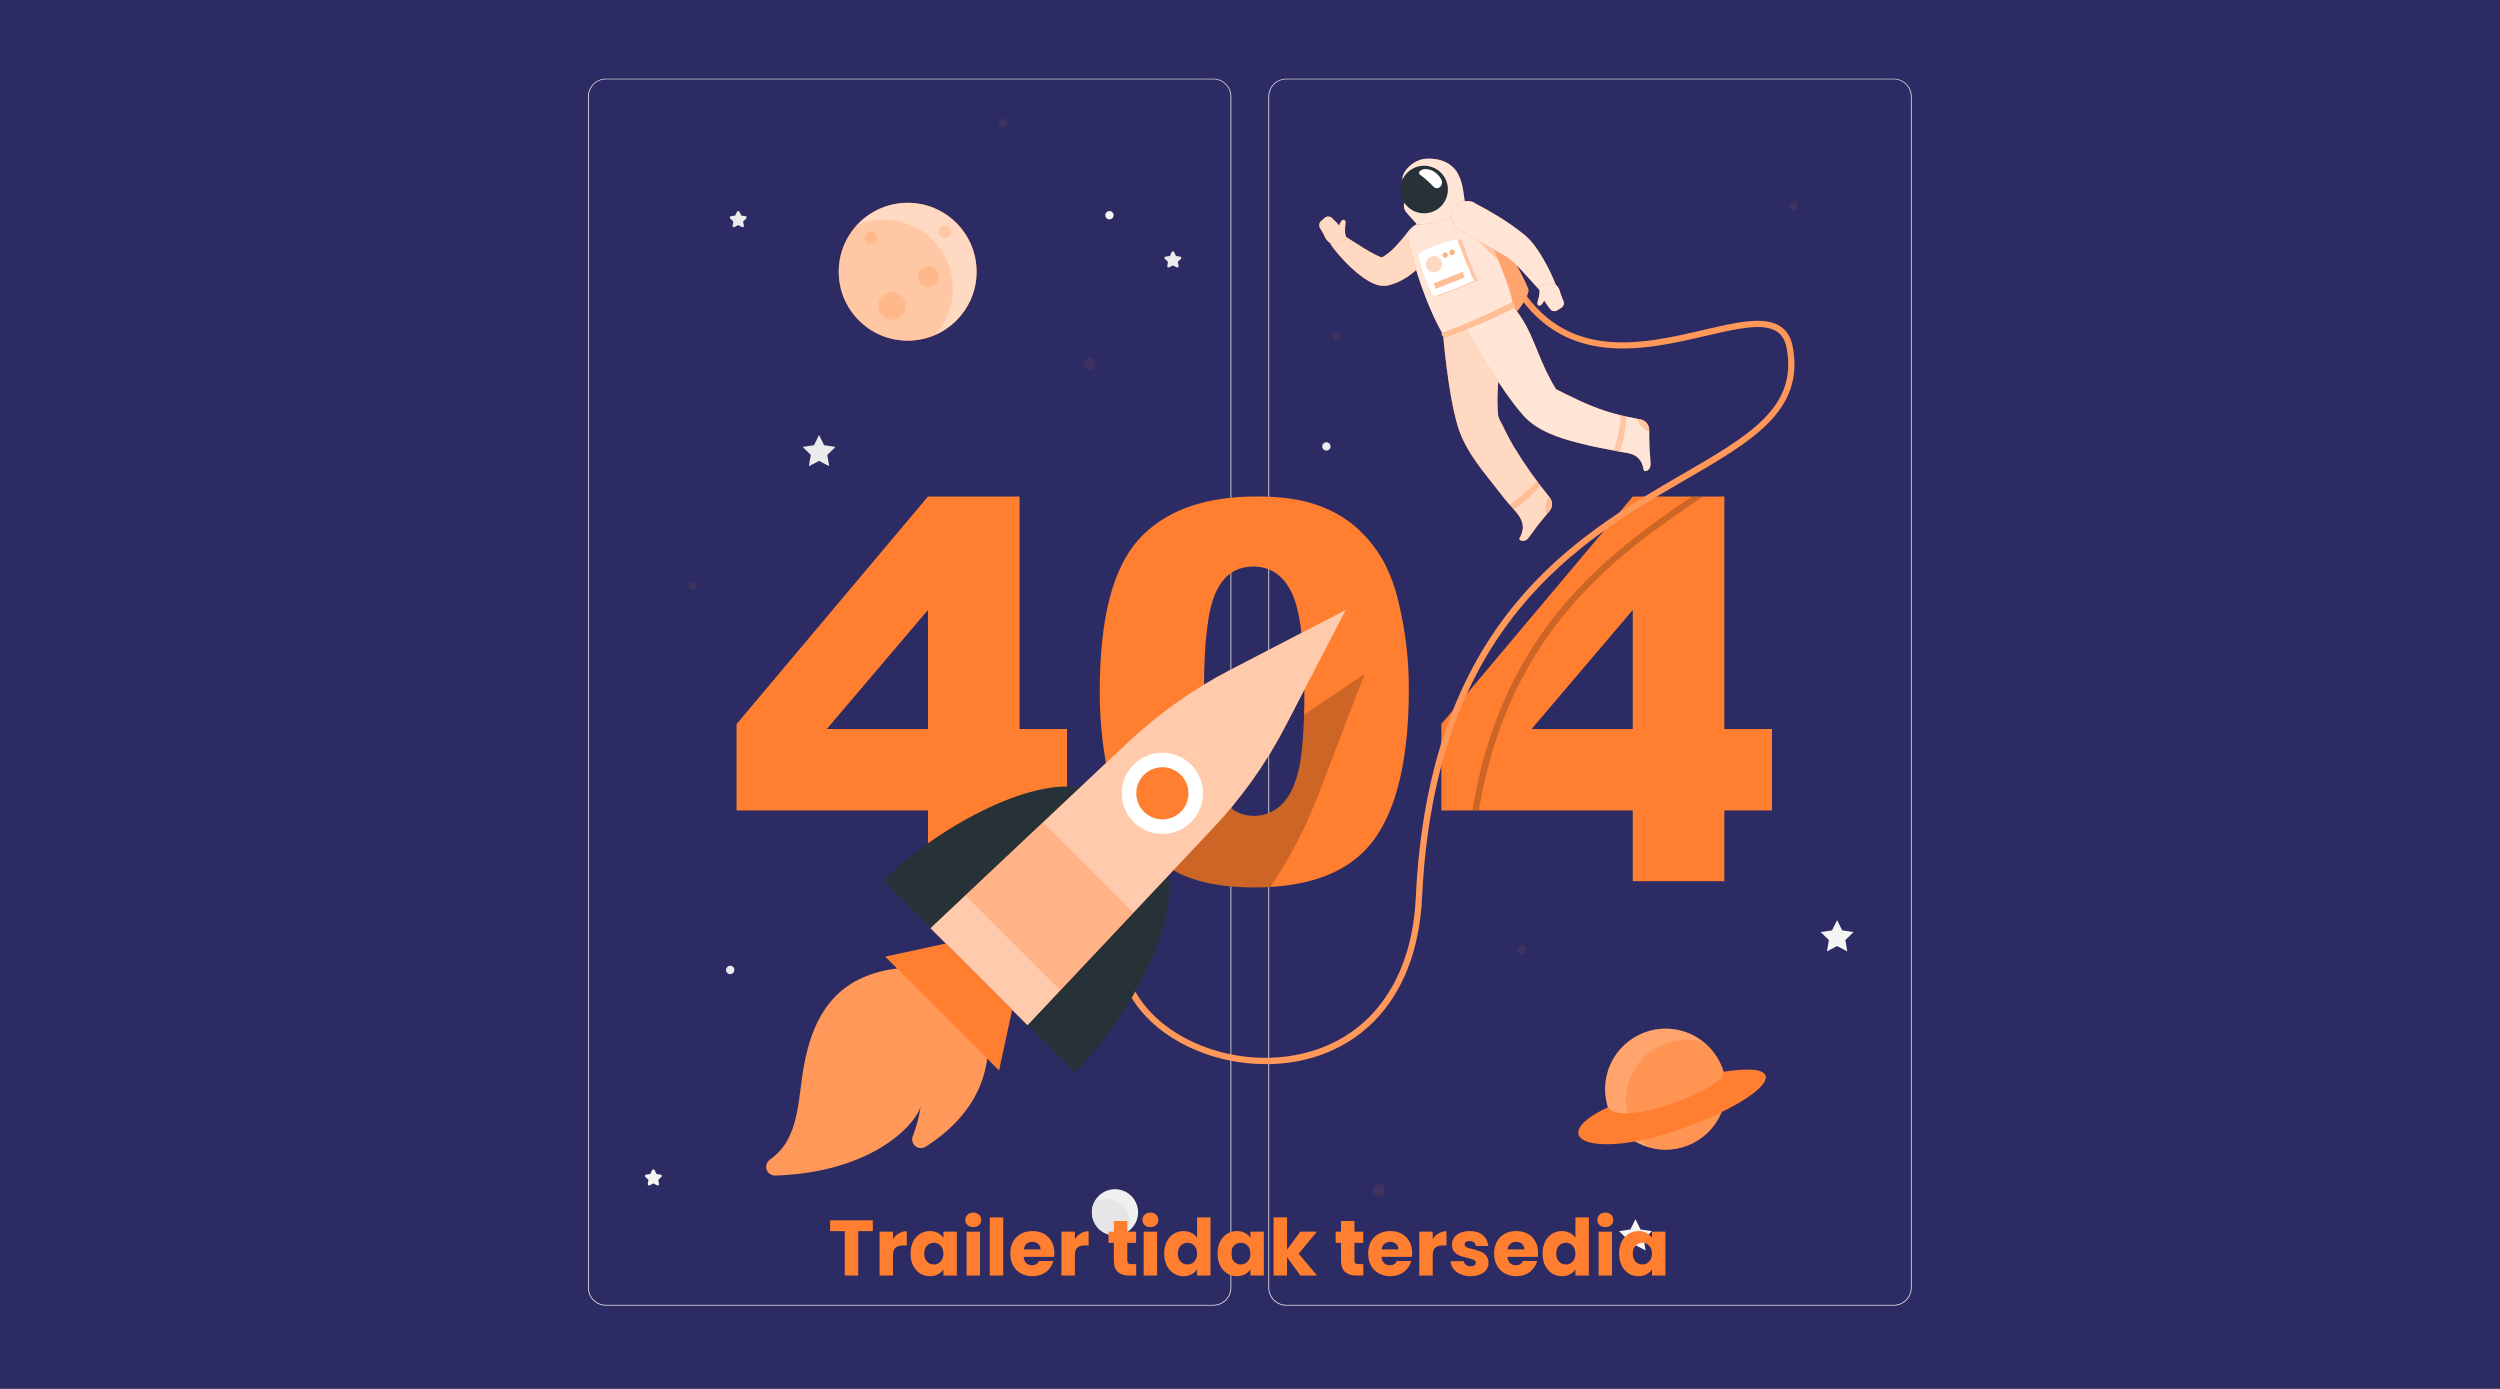 <svg width="540" height="300" viewBox="0 0 540 300" fill="none" xmlns="http://www.w3.org/2000/svg">
<rect width="540" height="300" fill="#2D2B64"/>
<path d="M262.079 282.016H130.88C129.851 282.016 128.864 281.607 128.136 280.879C127.409 280.152 127 279.165 127 278.136V20.846C127.009 19.823 127.422 18.845 128.148 18.124C128.875 17.404 129.857 17 130.88 17H262.079C262.589 17 263.093 17.1 263.564 17.295C264.035 17.49 264.463 17.776 264.823 18.136C265.183 18.497 265.469 18.924 265.664 19.395C265.859 19.866 265.959 20.37 265.959 20.88V278.136C265.959 278.645 265.859 279.15 265.664 279.621C265.469 280.091 265.183 280.519 264.823 280.879C264.463 281.24 264.035 281.525 263.564 281.72C263.093 281.915 262.589 282.016 262.079 282.016V282.016ZM130.88 17.136C129.896 17.138 128.954 17.529 128.258 18.224C127.563 18.92 127.172 19.862 127.17 20.846V278.136C127.172 279.119 127.563 280.062 128.258 280.757C128.954 281.453 129.896 281.844 130.88 281.846H262.079C263.063 281.844 264.005 281.453 264.701 280.757C265.396 280.062 265.787 279.119 265.789 278.136V20.846C265.787 19.862 265.396 18.92 264.701 18.224C264.005 17.529 263.063 17.138 262.079 17.136H130.88Z" fill="#EBEBEB"/>
<path d="M409.042 282.016H277.842C276.814 282.016 275.827 281.607 275.099 280.879C274.372 280.152 273.963 279.165 273.963 278.136V20.846C273.972 19.823 274.385 18.845 275.111 18.124C275.838 17.404 276.819 17 277.842 17H409.042C410.071 17 411.058 17.409 411.786 18.136C412.513 18.864 412.922 19.851 412.922 20.88V278.136C412.922 278.645 412.822 279.15 412.627 279.621C412.432 280.091 412.146 280.519 411.786 280.879C411.425 281.24 410.998 281.525 410.527 281.72C410.056 281.915 409.552 282.016 409.042 282.016V282.016ZM277.842 17.136C276.859 17.138 275.917 17.529 275.221 18.224C274.526 18.92 274.135 19.862 274.133 20.846V278.136C274.135 279.119 274.526 280.062 275.221 280.757C275.917 281.453 276.859 281.844 277.842 281.846H409.042C410.026 281.844 410.968 281.453 411.664 280.757C412.359 280.062 412.75 279.119 412.752 278.136V20.846C412.75 19.862 412.359 18.92 411.664 18.224C410.968 17.529 410.026 17.138 409.042 17.136H277.842Z" fill="#EBEBEB"/>
<path d="M176.912 93.947L178.012 96.168L180.472 96.529L178.692 98.261L179.113 100.707L176.912 99.552L174.717 100.707L175.138 98.261L173.358 96.529L175.818 96.168L176.912 93.947Z" fill="#EBEBEB"/>
<path d="M396.812 198.737L397.913 200.965L400.373 201.325L398.592 203.051L399.014 205.504L396.812 204.349L394.618 205.504L395.039 203.051L393.259 201.325L395.718 200.965L396.812 198.737Z" fill="#F5F5F5"/>
<path d="M353.26 263.345L354.361 265.566L356.814 265.927L355.034 267.659L355.455 270.105L353.26 268.95L351.066 270.105L351.48 267.659L349.707 265.927L352.16 265.566L353.26 263.345Z" fill="#F5F5F5"/>
<path d="M253.614 54.471L254.021 55.3L254.939 55.436C254.99 55.443 255.038 55.464 255.078 55.497C255.117 55.53 255.147 55.574 255.162 55.623C255.178 55.672 255.179 55.724 255.166 55.775C255.153 55.824 255.126 55.87 255.088 55.905L254.409 56.55L254.565 57.461C254.573 57.511 254.567 57.563 254.547 57.611C254.528 57.658 254.495 57.699 254.454 57.729C254.412 57.76 254.363 57.778 254.312 57.782C254.261 57.786 254.21 57.776 254.164 57.753L253.349 57.318L252.533 57.753C252.488 57.776 252.436 57.786 252.385 57.782C252.334 57.778 252.285 57.76 252.244 57.729C252.202 57.699 252.17 57.658 252.15 57.611C252.131 57.563 252.125 57.511 252.133 57.461L252.282 56.55L251.603 55.905C251.565 55.869 251.538 55.823 251.525 55.773C251.512 55.722 251.514 55.669 251.53 55.62C251.547 55.571 251.577 55.527 251.618 55.494C251.658 55.462 251.707 55.441 251.759 55.436L252.669 55.3L253.077 54.471C253.093 54.412 253.128 54.361 253.177 54.324C253.225 54.287 253.285 54.267 253.345 54.267C253.406 54.267 253.465 54.287 253.514 54.324C253.562 54.361 253.597 54.412 253.614 54.471V54.471Z" fill="#EBEBEB"/>
<path d="M141.397 252.766L141.805 253.588L142.716 253.724C142.767 253.731 142.816 253.752 142.856 253.786C142.896 253.819 142.926 253.863 142.942 253.913C142.958 253.962 142.96 254.016 142.948 254.066C142.936 254.117 142.909 254.163 142.872 254.199L142.192 254.838L142.349 255.749C142.357 255.799 142.351 255.851 142.331 255.899C142.311 255.946 142.279 255.987 142.238 256.017C142.196 256.048 142.147 256.066 142.096 256.07C142.045 256.074 141.994 256.064 141.948 256.041L141.132 255.613L140.317 256.041C140.271 256.064 140.22 256.074 140.169 256.07C140.118 256.066 140.069 256.048 140.027 256.017C139.986 255.987 139.954 255.946 139.934 255.899C139.914 255.851 139.908 255.799 139.916 255.749L140.072 254.838L139.393 254.199C139.356 254.164 139.329 254.118 139.316 254.068C139.304 254.018 139.305 253.965 139.321 253.915C139.336 253.866 139.365 253.822 139.404 253.788C139.444 253.754 139.491 253.732 139.543 253.724L140.453 253.588L140.867 252.766C140.886 252.71 140.921 252.661 140.969 252.626C141.016 252.592 141.074 252.573 141.132 252.573C141.191 252.573 141.249 252.592 141.296 252.626C141.344 252.661 141.379 252.71 141.397 252.766V252.766Z" fill="#F5F5F5"/>
<path d="M159.722 45.74L160.13 46.569L161.047 46.698C161.098 46.706 161.146 46.729 161.185 46.762C161.224 46.796 161.253 46.84 161.269 46.89C161.284 46.939 161.286 46.992 161.273 47.042C161.26 47.092 161.234 47.138 161.196 47.174L160.517 47.853L160.673 48.757C160.684 48.808 160.68 48.861 160.661 48.91C160.642 48.959 160.61 49.002 160.567 49.033C160.525 49.064 160.475 49.082 160.422 49.084C160.37 49.087 160.318 49.075 160.272 49.049L159.457 48.621L158.642 49.049C158.596 49.075 158.544 49.087 158.492 49.084C158.439 49.082 158.389 49.064 158.347 49.033C158.304 49.002 158.272 48.959 158.253 48.91C158.234 48.861 158.23 48.808 158.241 48.757L158.39 47.853L157.711 47.174C157.673 47.137 157.647 47.091 157.635 47.041C157.622 46.99 157.624 46.937 157.64 46.887C157.657 46.838 157.687 46.794 157.727 46.76C157.767 46.727 157.815 46.705 157.867 46.698L158.777 46.569L159.212 45.74C159.234 45.691 159.27 45.649 159.315 45.619C159.36 45.59 159.413 45.574 159.467 45.574C159.521 45.574 159.574 45.59 159.619 45.619C159.664 45.649 159.7 45.691 159.722 45.74Z" fill="#EBEBEB"/>
<path d="M158.621 209.499C158.623 209.678 158.571 209.853 158.472 210.003C158.374 210.152 158.233 210.269 158.068 210.339C157.903 210.408 157.721 210.427 157.546 210.393C157.37 210.359 157.208 210.273 157.081 210.147C156.954 210.021 156.867 209.86 156.832 209.685C156.796 209.509 156.814 209.327 156.882 209.161C156.95 208.996 157.066 208.854 157.215 208.755C157.364 208.655 157.539 208.602 157.718 208.602C157.956 208.602 158.185 208.696 158.354 208.864C158.523 209.032 158.619 209.26 158.621 209.499V209.499Z" fill="#EBEBEB"/>
<path d="M287.402 96.42C287.403 96.599 287.352 96.774 287.253 96.924C287.155 97.073 287.014 97.19 286.849 97.26C286.684 97.329 286.502 97.348 286.326 97.314C286.151 97.28 285.989 97.194 285.862 97.068C285.735 96.942 285.648 96.781 285.613 96.605C285.577 96.43 285.595 96.248 285.663 96.082C285.731 95.917 285.847 95.775 285.996 95.676C286.144 95.576 286.319 95.523 286.498 95.523C286.617 95.522 286.734 95.545 286.844 95.589C286.953 95.634 287.053 95.7 287.137 95.783C287.221 95.867 287.288 95.966 287.333 96.075C287.379 96.184 287.402 96.302 287.402 96.42V96.42Z" fill="#EBEBEB"/>
<path d="M240.548 46.488C240.548 46.667 240.495 46.841 240.396 46.99C240.296 47.139 240.155 47.254 239.99 47.323C239.825 47.391 239.643 47.409 239.468 47.374C239.293 47.339 239.132 47.253 239.005 47.127C238.879 47.001 238.793 46.84 238.758 46.664C238.723 46.489 238.741 46.307 238.81 46.142C238.878 45.977 238.994 45.836 239.142 45.736C239.291 45.637 239.466 45.584 239.644 45.584C239.883 45.586 240.112 45.682 240.281 45.851C240.45 46.02 240.546 46.249 240.548 46.488V46.488Z" fill="#F5F5F5"/>
<path d="M241.979 266.724C244.663 266.09 246.326 263.401 245.692 260.716C245.059 258.032 242.369 256.37 239.685 257.003C237.001 257.637 235.338 260.326 235.972 263.011C236.605 265.695 239.295 267.357 241.979 266.724Z" fill="#F0F0F0"/>
<path d="M239.114 258.942C238.091 258.94 237.094 259.263 236.268 259.866C235.845 260.835 235.742 261.912 235.971 262.944C236.201 263.975 236.753 264.907 237.547 265.604C238.34 266.302 239.335 266.73 240.387 266.825C241.44 266.921 242.495 266.68 243.402 266.137C243.402 266.137 243.402 266.137 243.402 266.137C243.803 265.395 244.005 264.561 243.987 263.718C243.969 262.874 243.732 262.05 243.3 261.325C242.868 260.6 242.255 260 241.521 259.584C240.788 259.167 239.958 258.948 239.114 258.949V258.942Z" fill="#E6E6E6"/>
<path d="M200.441 175.066H159.097V156.402L200.441 107.251H220.226V157.462H230.479V175.066H220.226V190.34H200.441V175.066ZM200.441 157.462V131.752L178.59 157.462H200.441Z" fill="#FF7E2F"/>
<path d="M237.552 149.158C237.552 133.626 240.347 122.755 245.936 116.545C251.526 110.335 260.044 107.232 271.49 107.237C276.984 107.237 281.498 107.916 285.031 109.275C288.241 110.431 291.18 112.233 293.667 114.568C295.763 116.569 297.539 118.882 298.932 121.423C300.311 124.077 301.35 126.894 302.024 129.808C303.56 136.032 304.327 142.421 304.307 148.832C304.307 163.653 301.8 174.499 296.785 181.37C291.771 188.242 283.135 191.68 270.878 191.684C264.002 191.684 258.447 190.588 254.212 188.396C249.943 186.168 246.346 182.839 243.796 178.754C241.826 175.747 240.292 171.632 239.196 166.409C238.058 160.73 237.507 154.95 237.552 149.158V149.158ZM260.068 149.212C260.068 159.63 260.986 166.735 262.82 170.526C264.655 174.318 267.32 176.222 270.817 176.241C271.927 176.253 273.028 176.045 274.057 175.629C275.085 175.212 276.021 174.596 276.81 173.815C278.504 172.198 279.75 169.643 280.547 166.151C281.344 162.659 281.743 157.223 281.743 149.844C281.743 139 280.823 131.71 278.984 127.973C277.145 124.236 274.387 122.37 270.709 122.375C266.958 122.375 264.24 124.279 262.555 128.089C260.87 131.898 260.041 138.939 260.068 149.212Z" fill="#FF7E2F"/>
<path d="M352.676 175.065H311.332V156.401L352.676 107.25H372.461V157.461H382.748V175.065H372.461V190.339H352.676V175.065ZM352.676 157.461V131.751L330.832 157.461H352.676Z" fill="#FF7E2F"/>
<g opacity="0.3">
<path opacity="0.3" d="M236.669 78.571C236.669 78.822 236.594 79.068 236.454 79.277C236.314 79.487 236.115 79.649 235.883 79.745C235.65 79.841 235.394 79.866 235.148 79.817C234.901 79.767 234.675 79.645 234.497 79.467C234.32 79.288 234.199 79.061 234.151 78.814C234.103 78.568 234.129 78.312 234.226 78.08C234.323 77.848 234.487 77.65 234.697 77.511C234.907 77.372 235.153 77.299 235.405 77.3C235.571 77.3 235.736 77.333 235.89 77.397C236.044 77.461 236.183 77.555 236.301 77.673C236.418 77.791 236.511 77.931 236.574 78.085C236.637 78.239 236.669 78.404 236.669 78.571V78.571Z" fill="#FF7E2F"/>
<path opacity="0.3" d="M149.68 127.375C150.175 127.375 150.577 126.973 150.577 126.478C150.577 125.983 150.175 125.581 149.68 125.581C149.184 125.581 148.783 125.983 148.783 126.478C148.783 126.973 149.184 127.375 149.68 127.375Z" fill="#FF7E2F"/>
<path opacity="0.3" d="M297.852 258.351C298.561 258.351 299.136 257.776 299.136 257.067C299.136 256.357 298.561 255.782 297.852 255.782C297.143 255.782 296.568 256.357 296.568 257.067C296.568 257.776 297.143 258.351 297.852 258.351Z" fill="#FF7E2F"/>
<path opacity="0.3" d="M328.733 206.102C329.228 206.102 329.629 205.7 329.629 205.205C329.629 204.71 329.228 204.308 328.733 204.308C328.237 204.308 327.836 204.71 327.836 205.205C327.836 205.7 328.237 206.102 328.733 206.102Z" fill="#FF7E2F"/>
<path opacity="0.3" d="M388.299 44.599C388.299 44.776 388.246 44.95 388.148 45.097C388.049 45.245 387.909 45.359 387.745 45.427C387.581 45.495 387.401 45.513 387.227 45.478C387.053 45.444 386.893 45.358 386.768 45.233C386.642 45.108 386.557 44.948 386.522 44.774C386.488 44.6 386.506 44.419 386.573 44.256C386.641 44.092 386.756 43.952 386.904 43.853C387.051 43.755 387.225 43.702 387.402 43.702C387.64 43.702 387.868 43.796 388.036 43.965C388.204 44.133 388.299 44.361 388.299 44.599V44.599Z" fill="#FF7E2F"/>
<path opacity="0.3" d="M217.474 26.512C217.474 26.689 217.422 26.863 217.323 27.01C217.224 27.158 217.084 27.273 216.92 27.341C216.757 27.409 216.576 27.426 216.402 27.392C216.228 27.357 216.069 27.272 215.943 27.146C215.818 27.021 215.732 26.861 215.698 26.687C215.663 26.513 215.681 26.333 215.749 26.169C215.817 26.005 215.932 25.865 216.079 25.766C216.226 25.668 216.4 25.615 216.577 25.615C216.815 25.617 217.042 25.712 217.209 25.88C217.377 26.048 217.472 26.275 217.474 26.512V26.512Z" fill="#FF7E2F"/>
<path opacity="0.3" d="M288.781 73.57C289.277 73.57 289.678 73.169 289.678 72.673C289.678 72.178 289.277 71.776 288.781 71.776C288.286 71.776 287.885 72.178 287.885 72.673C287.885 73.169 288.286 73.57 288.781 73.57Z" fill="#FF7E2F"/>
</g>
<path d="M196.058 73.577C204.28 73.577 210.945 66.912 210.945 58.69C210.945 50.469 204.28 43.804 196.058 43.804C187.837 43.804 181.172 50.469 181.172 58.69C181.172 66.912 187.837 73.577 196.058 73.577Z" fill="#FF7E2F"/>
<path opacity="0.7" d="M196.058 73.577C204.28 73.577 210.945 66.912 210.945 58.69C210.945 50.469 204.28 43.804 196.058 43.804C187.837 43.804 181.172 50.469 181.172 58.69C181.172 66.912 187.837 73.577 196.058 73.577Z" fill="white"/>
<path opacity="0.2" d="M190.928 47.459C188.901 47.453 186.894 47.862 185.031 48.662C182.741 51.178 181.382 54.403 181.18 57.8C180.978 61.196 181.944 64.559 183.919 67.33C185.894 70.1 188.758 72.111 192.035 73.028C195.311 73.944 198.803 73.711 201.929 72.368V72.368C203.867 70.232 205.143 67.579 205.602 64.732C206.062 61.885 205.685 58.966 204.517 56.329C203.349 53.692 201.441 51.451 199.024 49.877C196.607 48.304 193.785 47.467 190.901 47.466L190.928 47.459Z" fill="#FF7E2F"/>
<path opacity="0.2" d="M189.447 51.393C189.447 51.662 189.368 51.925 189.218 52.148C189.069 52.371 188.857 52.546 188.609 52.648C188.36 52.751 188.087 52.778 187.824 52.726C187.56 52.673 187.318 52.544 187.128 52.354C186.938 52.164 186.808 51.922 186.756 51.658C186.703 51.395 186.73 51.121 186.833 50.873C186.936 50.625 187.11 50.413 187.334 50.263C187.557 50.114 187.82 50.034 188.089 50.034C188.449 50.034 188.795 50.177 189.049 50.432C189.304 50.687 189.447 51.033 189.447 51.393Z" fill="#FF7E2F"/>
<path opacity="0.2" d="M205.455 50.034C205.455 50.303 205.375 50.566 205.226 50.789C205.077 51.013 204.865 51.187 204.616 51.29C204.368 51.393 204.095 51.42 203.831 51.367C203.567 51.315 203.325 51.185 203.135 50.995C202.945 50.805 202.816 50.563 202.763 50.3C202.711 50.036 202.738 49.763 202.841 49.514C202.944 49.266 203.118 49.054 203.341 48.904C203.565 48.755 203.827 48.675 204.096 48.675C204.457 48.675 204.802 48.819 205.057 49.074C205.312 49.328 205.455 49.674 205.455 50.034Z" fill="#FF7E2F"/>
<path opacity="0.2" d="M202.737 59.737C202.737 60.178 202.606 60.608 202.362 60.975C202.117 61.342 201.769 61.627 201.361 61.796C200.954 61.965 200.506 62.009 200.074 61.923C199.642 61.837 199.244 61.624 198.933 61.313C198.621 61.001 198.409 60.604 198.323 60.172C198.237 59.739 198.281 59.291 198.45 58.884C198.618 58.477 198.904 58.129 199.27 57.884C199.637 57.639 200.068 57.508 200.509 57.508C201.1 57.508 201.666 57.743 202.084 58.161C202.502 58.579 202.737 59.146 202.737 59.737V59.737Z" fill="#FF7E2F"/>
<path opacity="0.2" d="M195.657 66.09C195.657 66.678 195.483 67.253 195.156 67.743C194.829 68.232 194.364 68.614 193.82 68.839C193.277 69.064 192.678 69.123 192.101 69.008C191.524 68.893 190.993 68.61 190.577 68.194C190.161 67.778 189.878 67.247 189.763 66.67C189.648 66.093 189.707 65.494 189.932 64.951C190.157 64.407 190.539 63.942 191.028 63.615C191.518 63.288 192.093 63.114 192.682 63.114C193.471 63.114 194.228 63.427 194.786 63.985C195.344 64.543 195.657 65.3 195.657 66.09V66.09Z" fill="#FF7E2F"/>
<path d="M372.488 238.257C374.146 231.234 369.796 224.197 362.773 222.54C355.75 220.882 348.713 225.231 347.056 232.254C345.398 239.277 349.748 246.314 356.771 247.972C363.794 249.63 370.831 245.28 372.488 238.257Z" fill="#FF7E2F"/>
<path opacity="0.3" d="M372.488 238.257C374.146 231.234 369.796 224.197 362.773 222.54C355.75 220.882 348.713 225.231 347.056 232.254C345.398 239.277 349.748 246.314 356.771 247.972C363.794 249.63 370.831 245.28 372.488 238.257Z" fill="white"/>
<path opacity="0.4" d="M368.025 225.14C365.128 224.265 362.018 224.424 359.226 225.588C356.433 226.753 354.132 228.85 352.714 231.523C351.297 234.196 350.851 237.278 351.454 240.243C352.057 243.208 353.67 245.871 356.019 247.779C357.237 248.148 358.503 248.336 359.776 248.336C362.474 248.335 365.105 247.5 367.308 245.944C369.512 244.388 371.18 242.189 372.084 239.648C372.987 237.106 373.082 234.347 372.356 231.75C371.629 229.152 370.116 226.843 368.025 225.14V225.14Z" fill="#FF7E2F"/>
<path d="M347.302 239.177C333.353 245.74 343.755 250.802 363.411 243.736C381.614 237.193 388.551 228.945 372.244 231.506C373.121 234.937 350.325 243.818 347.302 239.177Z" fill="#FF7E2F"/>
<path opacity="0.2" d="M367.868 107.25C349.598 119.595 325.947 135.902 319.418 175.065H318.025C324.377 136.337 347.166 119.643 365.443 107.25H367.868Z" fill="black"/>
<path d="M273.358 229.848C261.808 229.848 250.386 224.637 244.822 216.13C241.391 210.871 237.402 199.857 249.279 185.161L250.332 186.017C241.934 196.413 240.385 206.842 245.963 215.389C252.758 225.785 268.786 231.017 282.47 227.293C296.486 223.482 304.993 211.292 305.815 193.851C308.621 134.19 340.317 115.811 363.459 102.392C377.843 94.055 388.231 88.035 385.948 75.323C385.629 73.563 384.929 72.347 383.794 71.6C380.839 69.65 375.064 71.002 368.378 72.558C355.258 75.615 337.294 79.8 326.592 61.598L327.768 60.919C337.959 78.265 354.653 74.372 368.072 71.246C375.064 69.622 381.097 68.216 384.542 70.478C386.003 71.436 386.9 72.952 387.26 75.099C389.712 88.742 378.427 95.292 364.125 103.581C341.248 116.843 309.926 135.005 307.154 193.946C306.298 212.019 297.424 224.664 282.803 228.638C279.722 229.459 276.546 229.866 273.358 229.848Z" fill="#FF7E2F"/>
<path opacity="0.2" d="M273.358 229.848C261.808 229.848 250.386 224.637 244.822 216.13C241.391 210.871 237.402 199.857 249.279 185.161L250.332 186.017C241.934 196.413 240.385 206.842 245.963 215.389C252.758 225.785 268.786 231.017 282.47 227.293C296.486 223.482 304.993 211.292 305.815 193.851C308.621 134.19 340.317 115.811 363.459 102.392C377.843 94.055 388.231 88.035 385.948 75.323C385.629 73.563 384.929 72.347 383.794 71.6C380.839 69.65 375.064 71.002 368.378 72.558C355.258 75.615 337.294 79.8 326.592 61.598L327.768 60.919C337.959 78.265 354.653 74.372 368.072 71.246C375.064 69.622 381.097 68.216 384.542 70.478C386.003 71.436 386.9 72.952 387.26 75.099C389.712 88.742 378.427 95.292 364.125 103.581C341.248 116.843 309.926 135.005 307.154 193.946C306.298 212.019 297.424 224.664 282.803 228.638C279.722 229.459 276.546 229.866 273.358 229.848Z" fill="white"/>
<path d="M312.603 45.536C315.733 45.554 318.844 46.042 321.83 46.983C321.83 46.983 329.303 59.736 330.187 62.658C329.874 65.539 325.016 70.261 325.016 70.261L312.603 45.536Z" fill="#FF7E2F"/>
<path opacity="0.3" d="M312.603 45.536C315.733 45.554 318.844 46.042 321.83 46.983C321.83 46.983 329.303 59.736 330.187 62.658C329.874 65.539 325.016 70.261 325.016 70.261L312.603 45.536Z" fill="white"/>
<path d="M334.739 107.453C331.861 103.934 329.236 100.215 326.885 96.324C326.314 95.341 325.773 94.34 325.261 93.321C324.969 92.744 324.69 92.166 324.418 91.582C324.062 91.013 323.785 90.398 323.596 89.754C322.781 81.146 325.73 74.806 322.917 67.897L311.72 72.272C311.72 72.272 312.671 84.584 314.845 91.976C316.204 96.549 319.248 100.503 322.19 104.165C323.107 105.306 323.99 106.482 324.908 107.63C325.825 108.778 326.749 109.709 327.625 110.79C328.95 112.427 329.385 113.996 328.386 115.926L328.217 116.232C327.931 116.735 329.263 117.305 330.105 116.232C331.464 114.479 331.274 114.588 332.456 113.093C333.176 112.189 333.999 111.204 334.712 110.375C335.056 109.968 335.247 109.453 335.252 108.919C335.257 108.386 335.076 107.867 334.739 107.453V107.453Z" fill="#FF7E2F"/>
<path opacity="0.7" d="M334.739 107.453C331.861 103.934 329.236 100.215 326.885 96.324C326.314 95.341 325.773 94.34 325.261 93.321C324.969 92.744 324.69 92.166 324.418 91.582C324.062 91.013 323.785 90.398 323.596 89.754C322.781 81.146 325.73 74.806 322.917 67.897L311.72 72.272C311.72 72.272 312.671 84.584 314.845 91.976C316.204 96.549 319.248 100.503 322.19 104.165C323.107 105.306 323.99 106.482 324.908 107.63C325.825 108.778 326.749 109.709 327.625 110.79C328.95 112.427 329.385 113.996 328.386 115.926L328.217 116.232C327.931 116.735 329.263 117.305 330.105 116.232C331.464 114.479 331.274 114.588 332.456 113.093C333.176 112.189 333.999 111.204 334.712 110.375C335.056 109.968 335.247 109.453 335.252 108.919C335.257 108.386 335.076 107.867 334.739 107.453V107.453Z" fill="white"/>
<path opacity="0.3" d="M332.001 103.914C330.224 105.818 328.252 107.531 326.117 109.023C326.409 109.349 326.694 109.703 326.986 110.015C329.124 108.571 331.065 106.856 332.762 104.913L332.001 103.914Z" fill="#FF7E2F"/>
<path opacity="0.3" d="M334.739 107.454L334.657 107.358C334.135 107.958 333.83 108.717 333.795 109.512C333.751 110.057 333.839 110.605 334.053 111.109L334.698 110.341C335.036 109.938 335.224 109.43 335.231 108.905C335.239 108.379 335.065 107.866 334.739 107.454V107.454Z" fill="#FF7E2F"/>
<path d="M309.939 53.69C308.725 55.507 307.269 57.151 305.611 58.575C304.692 59.367 303.684 60.051 302.608 60.613C302.043 60.903 301.457 61.15 300.855 61.354L300.393 61.503L300.244 61.544L299.924 61.632C299.728 61.679 299.528 61.711 299.326 61.727C298.753 61.771 298.177 61.718 297.621 61.571C296.92 61.372 296.249 61.082 295.623 60.708C295.12 60.414 294.633 60.094 294.163 59.75C293.313 59.118 292.501 58.438 291.73 57.712C290.244 56.304 288.88 54.772 287.654 53.132C287.417 52.813 287.3 52.421 287.322 52.025C287.344 51.628 287.503 51.251 287.773 50.96C288.043 50.668 288.406 50.48 288.8 50.428C289.193 50.375 289.593 50.462 289.93 50.673H289.984C291.588 51.692 293.205 52.765 294.781 53.724C295.583 54.192 296.357 54.668 297.125 55.035C297.476 55.218 297.836 55.382 298.205 55.524C298.435 55.626 298.681 55.685 298.932 55.701C298.973 55.701 298.932 55.653 298.681 55.66C298.602 55.655 298.522 55.655 298.443 55.66L298.294 55.694L298.518 55.578C298.82 55.416 299.112 55.237 299.394 55.042C300.002 54.613 300.571 54.131 301.093 53.601C302.28 52.357 303.392 51.044 304.422 49.667C304.987 49.035 305.767 48.638 306.61 48.551C307.453 48.465 308.297 48.697 308.978 49.202C309.659 49.706 310.126 50.447 310.289 51.279C310.452 52.11 310.298 52.972 309.858 53.696L309.939 53.69Z" fill="#FF7E2F"/>
<path opacity="0.7" d="M309.939 53.69C308.725 55.507 307.269 57.151 305.611 58.575C304.692 59.367 303.684 60.051 302.608 60.613C302.043 60.903 301.457 61.15 300.855 61.354L300.393 61.503L300.244 61.544L299.924 61.632C299.728 61.679 299.528 61.711 299.326 61.727C298.753 61.771 298.177 61.718 297.621 61.571C296.92 61.372 296.249 61.082 295.623 60.708C295.12 60.414 294.633 60.094 294.163 59.75C293.313 59.118 292.501 58.438 291.73 57.712C290.244 56.304 288.88 54.772 287.654 53.132C287.417 52.813 287.3 52.421 287.322 52.025C287.344 51.628 287.503 51.251 287.773 50.96C288.043 50.668 288.406 50.48 288.8 50.428C289.193 50.375 289.593 50.462 289.93 50.673H289.984C291.588 51.692 293.205 52.765 294.781 53.724C295.583 54.192 296.357 54.668 297.125 55.035C297.476 55.218 297.836 55.382 298.205 55.524C298.435 55.626 298.681 55.685 298.932 55.701C298.973 55.701 298.932 55.653 298.681 55.66C298.602 55.655 298.522 55.655 298.443 55.66L298.294 55.694L298.518 55.578C298.82 55.416 299.112 55.237 299.394 55.042C300.002 54.613 300.571 54.131 301.093 53.601C302.28 52.357 303.392 51.044 304.422 49.667C304.987 49.035 305.767 48.638 306.61 48.551C307.453 48.465 308.297 48.697 308.978 49.202C309.659 49.706 310.126 50.447 310.289 51.279C310.452 52.11 310.298 52.972 309.858 53.696L309.939 53.69Z" fill="white"/>
<path d="M285.106 49.219L285.901 50.578C285.901 50.578 286.506 52.358 287.722 52.684L291.024 51.617L290.854 51.339C290.433 50.7 290.48 49.456 290.623 48.424C290.766 47.391 290.236 47.357 289.842 47.615C289.562 47.936 289.366 48.321 289.271 48.736C289.109 48.512 288.929 48.301 288.734 48.104L287.729 47.099C287.518 46.893 287.237 46.774 286.942 46.766C286.647 46.759 286.36 46.863 286.139 47.058L285.323 47.785C285.13 47.964 285.003 48.203 284.964 48.464C284.924 48.724 284.974 48.99 285.106 49.219V49.219Z" fill="#FF7E2F"/>
<path opacity="0.7" d="M285.106 49.219L285.901 50.578C285.901 50.578 286.506 52.358 287.722 52.684L291.024 51.617L290.854 51.339C290.433 50.7 290.48 49.456 290.623 48.424C290.766 47.391 290.236 47.357 289.842 47.615C289.562 47.936 289.366 48.321 289.271 48.736C289.109 48.512 288.929 48.301 288.734 48.104L287.729 47.099C287.518 46.893 287.237 46.774 286.942 46.766C286.647 46.759 286.36 46.863 286.139 47.058L285.323 47.785C285.13 47.964 285.003 48.203 284.964 48.464C284.924 48.724 284.974 48.99 285.106 49.219V49.219Z" fill="white"/>
<path d="M315.939 44.327C312.276 45.297 308.768 46.777 305.516 48.723C305.009 49.04 304.611 49.505 304.375 50.055C304.14 50.605 304.078 51.214 304.198 51.8C305.51 58.214 308.492 66.803 311.713 72.272L326.735 66.055C326.837 63.405 323.189 54.831 319.472 46.542C318.806 45.054 317.522 43.946 315.939 44.327Z" fill="#FF7E2F"/>
<path opacity="0.8" d="M315.939 44.327C312.276 45.297 308.768 46.777 305.516 48.723C305.009 49.04 304.611 49.505 304.375 50.055C304.14 50.605 304.078 51.214 304.198 51.8C305.51 58.214 308.492 66.803 311.713 72.272L326.735 66.055C326.837 63.405 323.189 54.831 319.472 46.542C318.806 45.054 317.522 43.946 315.939 44.327Z" fill="white"/>
<path opacity="0.3" d="M321.803 51.794L318.82 50.795C319.499 52.541 321.898 54.749 323.576 56.047C323.032 54.688 322.428 53.261 321.803 51.794Z" fill="#FF7E2F"/>
<path d="M314.953 37.6C313.71 35.236 311.026 34.047 307.806 34.312C305.088 34.543 302.683 37.315 302.968 38.81C303.254 40.304 305.536 40.943 305.971 41.459L304.089 42.818C303.866 42.979 303.678 43.184 303.536 43.419C303.394 43.655 303.302 43.916 303.264 44.189C303.225 44.461 303.243 44.738 303.315 45.004C303.387 45.269 303.511 45.517 303.682 45.733C304.477 46.739 305.523 47.772 306.128 48.532C311.332 48.397 315.184 46.413 316.577 44.503C316.054 42.085 316.163 39.951 314.953 37.6Z" fill="#FF7E2F"/>
<path opacity="0.8" d="M314.953 37.6C313.71 35.236 311.026 34.047 307.806 34.312C305.088 34.543 302.683 37.315 302.968 38.81C303.254 40.304 305.536 40.943 305.971 41.459L304.089 42.818C303.866 42.979 303.678 43.184 303.536 43.419C303.394 43.655 303.302 43.916 303.264 44.189C303.225 44.461 303.243 44.738 303.315 45.004C303.387 45.269 303.511 45.517 303.682 45.733C304.477 46.739 305.523 47.772 306.128 48.532C311.332 48.397 315.184 46.413 316.577 44.503C316.054 42.085 316.163 39.951 314.953 37.6Z" fill="white"/>
<path d="M312.399 39.068C312.768 40.015 312.848 41.051 312.629 42.044C312.41 43.038 311.902 43.943 311.168 44.648C310.434 45.352 309.508 45.822 308.506 46C307.505 46.178 306.473 46.055 305.542 45.647C304.61 45.239 303.821 44.563 303.273 43.706C302.725 42.849 302.444 41.849 302.464 40.833C302.485 39.816 302.806 38.828 303.388 37.994C303.97 37.16 304.786 36.517 305.733 36.146C307.005 35.651 308.421 35.68 309.67 36.228C310.92 36.776 311.901 37.797 312.399 39.068V39.068Z" fill="#263238"/>
<path d="M356.515 100.299C356.44 98.064 356.338 98.261 356.277 96.379C356.236 95.224 356.229 93.94 356.223 92.832C356.22 92.306 356.037 91.797 355.702 91.391C355.368 90.985 354.904 90.707 354.388 90.604C353.491 90.42 352.588 90.25 351.67 90.06C350.495 89.809 349.333 89.537 348.185 89.204C347.288 88.946 346.405 88.66 345.528 88.341C344.652 88.022 343.667 87.662 342.756 87.24C341.683 86.785 340.623 86.296 339.576 85.786C338.401 85.229 337.239 84.645 336.077 84.054C331.607 76.655 331.511 71.776 326.715 66.055L316.414 70.716C316.414 70.716 323.983 84.142 329.133 89.836C332.103 93.111 336.757 94.592 340.908 95.665C343.904 96.433 346.942 97.024 349.979 97.588C351.161 97.806 352.445 97.887 353.464 98.594C354.218 99.172 354.735 100.005 354.918 100.938C354.963 101.128 355.004 101.318 355.04 101.509C355.17 102.079 356.562 101.645 356.515 100.299Z" fill="#FF7E2F"/>
<path opacity="0.8" d="M356.515 100.299C356.44 98.064 356.338 98.261 356.277 96.379C356.236 95.224 356.229 93.94 356.223 92.832C356.22 92.306 356.037 91.797 355.702 91.391C355.368 90.985 354.904 90.707 354.388 90.604C353.491 90.42 352.588 90.25 351.67 90.06C350.495 89.809 349.333 89.537 348.185 89.204C347.288 88.946 346.405 88.66 345.528 88.341C344.652 88.022 343.667 87.662 342.756 87.24C341.683 86.785 340.623 86.296 339.576 85.786C338.401 85.229 337.239 84.645 336.077 84.054C331.607 76.655 331.511 71.776 326.715 66.055L316.414 70.716C316.414 70.716 323.983 84.142 329.133 89.836C332.103 93.111 336.757 94.592 340.908 95.665C343.904 96.433 346.942 97.024 349.979 97.588C351.161 97.806 352.445 97.887 353.464 98.594C354.218 99.172 354.735 100.005 354.918 100.938C354.963 101.128 355.004 101.318 355.04 101.509C355.17 102.079 356.562 101.645 356.515 100.299Z" fill="white"/>
<path opacity="0.3" d="M351.29 89.972C350.882 89.883 350.475 89.795 350.06 89.693C350.094 92.044 348.994 96.093 348.593 97.323L349.884 97.568C350.73 95.12 351.204 92.56 351.29 89.972V89.972Z" fill="#FF7E2F"/>
<path opacity="0.3" d="M356.25 92.832C356.248 92.307 356.065 91.799 355.732 91.393C355.399 90.987 354.937 90.708 354.422 90.603L353.743 90.474C353.852 91.247 354.247 91.95 354.85 92.445C355.238 92.803 355.703 93.068 356.209 93.219C356.25 93.097 356.25 92.961 356.25 92.832Z" fill="#FF7E2F"/>
<path d="M311.441 39.109C311.713 40.141 310.558 41.222 309.64 40.332C308.784 39.414 307.847 38.575 306.841 37.825C305.897 37.233 307.154 36.201 308.641 36.602C309.276 36.761 309.863 37.073 310.351 37.509C310.838 37.946 311.213 38.495 311.441 39.109V39.109Z" fill="white"/>
<path d="M311.516 71.939C311.04 72.116 311.91 72.931 311.91 72.931C311.91 72.931 321.422 69.677 327.197 66.327C327.211 66.124 327.177 65.921 327.096 65.734C327.016 65.547 326.892 65.383 326.735 65.253C321.792 67.768 316.711 70 311.516 71.939V71.939Z" fill="#FF7E2F"/>
<path opacity="0.5" d="M311.516 71.939C311.04 72.116 311.91 72.931 311.91 72.931C311.91 72.931 321.422 69.677 327.197 66.327C327.211 66.124 327.177 65.921 327.096 65.734C327.016 65.547 326.892 65.383 326.735 65.253C321.792 67.768 316.711 70 311.516 71.939V71.939Z" fill="white"/>
<path d="M318.514 43.878C320.389 44.829 322.149 45.828 323.95 46.936C324.826 47.493 325.696 48.057 326.559 48.668C327.421 49.28 328.278 49.905 329.14 50.611L329.46 50.876L329.861 51.243C330.1 51.457 330.326 51.684 330.54 51.923C330.758 52.16 330.941 52.392 331.118 52.602C331.294 52.813 331.485 53.064 331.641 53.282C332.274 54.155 332.859 55.062 333.394 55.999C334.447 57.816 335.355 59.713 336.112 61.673C336.251 62.043 336.259 62.45 336.132 62.825C336.005 63.2 335.753 63.519 335.417 63.729C335.082 63.939 334.684 64.026 334.292 63.976C333.899 63.925 333.536 63.741 333.265 63.453L333.231 63.412C331.872 61.965 330.561 60.443 329.242 59.023C327.924 57.603 326.586 56.162 325.478 55.531C323.936 54.573 322.217 53.614 320.512 52.677L315.375 49.823C314.579 49.402 313.982 48.681 313.717 47.819C313.452 46.958 313.54 46.027 313.962 45.23C314.383 44.434 315.104 43.837 315.966 43.572C316.827 43.307 317.758 43.395 318.555 43.817L318.514 43.878Z" fill="#FF7E2F"/>
<path opacity="0.8" d="M318.514 43.878C320.389 44.829 322.149 45.828 323.95 46.936C324.826 47.493 325.696 48.057 326.559 48.668C327.421 49.28 328.278 49.905 329.14 50.611L329.46 50.876L329.861 51.243C330.1 51.457 330.326 51.684 330.54 51.923C330.758 52.16 330.941 52.392 331.118 52.602C331.294 52.813 331.485 53.064 331.641 53.282C332.274 54.155 332.859 55.062 333.394 55.999C334.447 57.816 335.355 59.713 336.112 61.673C336.251 62.043 336.259 62.45 336.132 62.825C336.005 63.2 335.753 63.519 335.417 63.729C335.082 63.939 334.684 64.026 334.292 63.976C333.899 63.925 333.536 63.741 333.265 63.453L333.231 63.412C331.872 61.965 330.561 60.443 329.242 59.023C327.924 57.603 326.586 56.162 325.478 55.531C323.936 54.573 322.217 53.614 320.512 52.677L315.375 49.823C314.579 49.402 313.982 48.681 313.717 47.819C313.452 46.958 313.54 46.027 313.962 45.23C314.383 44.434 315.104 43.837 315.966 43.572C316.827 43.307 317.758 43.395 318.555 43.817L318.514 43.878Z" fill="white"/>
<path d="M337.722 65.063L337.144 63.616C337.144 63.616 336.825 61.768 335.677 61.252L332.28 61.788L332.395 62.087C332.708 62.767 332.47 64.01 332.164 65.002C331.858 65.994 332.375 66.123 332.809 65.926C333.054 65.817 333.292 65.376 333.55 64.907C333.677 65.143 333.82 65.37 333.978 65.586L334.814 66.734C334.988 66.972 335.247 67.136 335.536 67.191C335.826 67.246 336.126 67.19 336.377 67.034L337.301 66.442C337.517 66.294 337.676 66.077 337.753 65.827C337.829 65.576 337.819 65.307 337.722 65.063V65.063Z" fill="#FF7E2F"/>
<path opacity="0.8" d="M337.722 65.063L337.144 63.616C337.144 63.616 336.825 61.768 335.677 61.252L332.28 61.788L332.395 62.087C332.708 62.767 332.47 64.01 332.164 65.002C331.858 65.994 332.375 66.123 332.809 65.926C333.054 65.817 333.292 65.376 333.55 64.907C333.677 65.143 333.82 65.37 333.978 65.586L334.814 66.734C334.988 66.972 335.247 67.136 335.536 67.191C335.826 67.246 336.126 67.19 336.377 67.034L337.301 66.442C337.517 66.294 337.676 66.077 337.753 65.827C337.829 65.576 337.819 65.307 337.722 65.063V65.063Z" fill="white"/>
<path opacity="0.3" d="M315.647 51.692L314.818 51.76L309.729 64.044C310.007 64.064 310.286 64.041 310.558 63.976C310.558 63.976 317.189 61.503 319.193 60.579C317.848 57.8 315.647 51.692 315.647 51.692Z" fill="#FF7E2F"/>
<path d="M306.359 54.912C306.977 58.123 308.125 61.209 309.756 64.044C312.243 63.188 316.387 61.571 318.398 60.647C317.047 57.749 315.847 54.783 314.804 51.76C312.677 51.902 308.01 53.689 306.359 54.912Z" fill="white"/>
<path opacity="0.3" d="M311.407 57.569C311.308 57.901 311.112 58.197 310.845 58.418C310.578 58.639 310.251 58.776 309.906 58.811C309.561 58.846 309.213 58.778 308.907 58.616C308.6 58.453 308.349 58.204 308.184 57.899C308.02 57.593 307.95 57.246 307.982 56.901C308.015 56.556 308.15 56.228 308.369 55.959C308.588 55.69 308.882 55.493 309.214 55.391C309.545 55.289 309.9 55.288 310.232 55.388C310.677 55.522 311.05 55.826 311.271 56.235C311.491 56.644 311.54 57.124 311.407 57.569V57.569Z" fill="#FF7E2F"/>
<path opacity="0.6" d="M312.705 55.231C312.678 55.345 312.618 55.448 312.532 55.526C312.446 55.605 312.339 55.656 312.223 55.672C312.108 55.688 311.991 55.669 311.886 55.618C311.782 55.566 311.695 55.484 311.639 55.382C311.582 55.281 311.557 55.164 311.567 55.048C311.578 54.932 311.623 54.822 311.697 54.732C311.771 54.643 311.871 54.577 311.983 54.545C312.095 54.513 312.214 54.515 312.324 54.552C312.462 54.596 312.578 54.691 312.648 54.817C312.719 54.943 312.739 55.091 312.705 55.231Z" fill="#FF7E2F"/>
<path opacity="0.6" d="M314.227 54.641C314.211 54.719 314.178 54.794 314.132 54.86C314.085 54.925 314.026 54.98 313.957 55.022C313.888 55.063 313.811 55.089 313.731 55.099C313.651 55.109 313.57 55.102 313.493 55.079C313.416 55.056 313.345 55.016 313.284 54.964C313.223 54.912 313.174 54.847 313.139 54.774C313.105 54.702 313.086 54.623 313.083 54.542C313.081 54.462 313.095 54.382 313.126 54.308C313.148 54.236 313.183 54.169 313.231 54.111C313.279 54.053 313.337 54.005 313.404 53.969C313.47 53.934 313.542 53.912 313.617 53.905C313.692 53.898 313.767 53.905 313.839 53.927C313.985 53.971 314.107 54.071 314.179 54.204C314.252 54.338 314.269 54.495 314.227 54.641V54.641Z" fill="#FF7E2F"/>
<path opacity="0.5" d="M316.36 59.933L310.075 62.413L309.702 61.177L315.98 58.697L316.36 59.933Z" fill="#FF7E2F"/>
<path opacity="0.2" d="M281.688 154.362C281.674 158.319 281.292 162.265 280.547 166.151C279.745 169.643 278.499 172.198 276.81 173.815C276.023 174.596 275.088 175.213 274.061 175.629C273.033 176.046 271.933 176.253 270.824 176.24C267.332 176.24 264.666 174.336 262.827 170.526C262.504 169.842 262.229 169.136 262.005 168.413C258.121 171.749 254.504 175.384 251.188 179.284L247.58 183.538C249.522 185.505 251.762 187.154 254.218 188.423C258.449 190.611 264.002 191.707 270.878 191.711C272.088 191.711 273.256 191.677 274.391 191.609C278.551 185.454 281.993 178.843 284.651 171.906L294.74 145.598L281.688 154.362Z" fill="black"/>
<path d="M190.732 190.257L202.622 202.147L235.914 170.778C224.439 166.395 202.126 178.836 190.732 190.257Z" fill="#263238"/>
<path d="M232.198 231.703C228.4 227.898 220.307 219.813 220.307 219.813L251.677 186.52C256.032 197.969 243.592 220.302 232.198 231.703Z" fill="#263238"/>
<path d="M277.707 156.761L290.677 131.751L265.667 144.735C257.634 148.901 250.216 154.16 243.626 160.362L200.991 200.496L221.938 221.444L262.073 178.809C268.278 172.217 273.539 164.797 277.707 156.761V156.761Z" fill="#FF7E2F"/>
<path opacity="0.6" d="M277.707 156.761L290.677 131.751L265.667 144.735C257.634 148.901 250.216 154.16 243.626 160.362L200.991 200.496L221.938 221.444L262.073 178.809C268.278 172.217 273.539 164.797 277.707 156.761V156.761Z" fill="white"/>
<path d="M251.073 180.12C255.913 180.12 259.837 176.196 259.837 171.355C259.837 166.514 255.913 162.59 251.073 162.59C246.232 162.59 242.308 166.514 242.308 171.355C242.308 176.196 246.232 180.12 251.073 180.12Z" fill="white"/>
<path d="M251.072 176.988C254.183 176.988 256.705 174.466 256.705 171.355C256.705 168.245 254.183 165.723 251.072 165.723C247.962 165.723 245.44 168.245 245.44 171.355C245.44 174.466 247.962 176.988 251.072 176.988Z" fill="#FF7E2F"/>
<path opacity="0.3" d="M229.025 213.915L208.513 193.403L225.308 177.599L244.829 197.126L229.025 213.915Z" fill="#FF7E2F"/>
<path d="M195.372 209.023C180.017 210.267 174.928 220.098 173.188 233.164C172.305 239.829 171.911 246.576 166.319 250.476C165.983 250.705 165.73 251.036 165.597 251.421C165.465 251.805 165.461 252.223 165.586 252.61C165.71 252.997 165.957 253.333 166.289 253.568C166.621 253.803 167.02 253.925 167.427 253.914C188.041 253.269 197.655 243.179 198.864 238.966C198.547 241.168 197.979 243.327 197.173 245.401C197.024 245.767 196.995 246.17 197.09 246.553C197.184 246.937 197.397 247.28 197.698 247.536C197.999 247.791 198.373 247.945 198.767 247.975C199.161 248.005 199.554 247.91 199.89 247.704C205.672 244.083 212.929 237.41 213.411 226.587C209.158 220.56 195.372 209.023 195.372 209.023Z" fill="#FF7E2F"/>
<path opacity="0.2" d="M195.372 209.023C180.017 210.267 174.928 220.098 173.188 233.164C172.305 239.829 171.911 246.576 166.319 250.476C165.983 250.705 165.73 251.036 165.597 251.421C165.465 251.805 165.461 252.223 165.586 252.61C165.71 252.997 165.957 253.333 166.289 253.568C166.621 253.803 167.02 253.925 167.427 253.914C188.041 253.269 197.655 243.179 198.864 238.966C198.547 241.168 197.979 243.327 197.173 245.401C197.024 245.767 196.995 246.17 197.09 246.553C197.184 246.937 197.397 247.28 197.698 247.536C197.999 247.791 198.373 247.945 198.767 247.975C199.161 248.005 199.554 247.91 199.89 247.704C205.672 244.083 212.929 237.41 213.411 226.587C209.158 220.56 195.372 209.023 195.372 209.023Z" fill="white"/>
<path d="M215.796 231.228L191.2 206.632L204.3 203.799L218.629 218.128L215.796 231.228Z" fill="#FF7E2F"/>
<path d="M188.531 263.598V265.925H185.372V275.522H182.467V265.925H179.308V263.598H188.531ZM192.893 267.624C193.233 267.103 193.657 266.695 194.167 266.401C194.677 266.095 195.243 265.942 195.866 265.942V269.017H195.067C194.343 269.017 193.799 269.175 193.437 269.492C193.074 269.798 192.893 270.341 192.893 271.123V275.522H189.989V266.044H192.893V267.624ZM196.676 270.766C196.676 269.792 196.858 268.937 197.22 268.201C197.594 267.465 198.097 266.899 198.732 266.503C199.366 266.106 200.073 265.908 200.855 265.908C201.523 265.908 202.106 266.044 202.604 266.316C203.114 266.588 203.505 266.944 203.776 267.386V266.044H206.681V275.522H203.776V274.18C203.493 274.622 203.097 274.978 202.587 275.25C202.089 275.522 201.506 275.658 200.838 275.658C200.068 275.658 199.366 275.46 198.732 275.063C198.097 274.656 197.594 274.084 197.22 273.348C196.858 272.6 196.676 271.74 196.676 270.766ZM203.776 270.783C203.776 270.058 203.572 269.486 203.165 269.067C202.768 268.649 202.282 268.439 201.704 268.439C201.127 268.439 200.634 268.649 200.226 269.067C199.83 269.475 199.632 270.041 199.632 270.766C199.632 271.491 199.83 272.068 200.226 272.499C200.634 272.918 201.127 273.127 201.704 273.127C202.282 273.127 202.768 272.918 203.165 272.499C203.572 272.08 203.776 271.508 203.776 270.783ZM210.243 265.059C209.733 265.059 209.314 264.912 208.986 264.617C208.669 264.312 208.51 263.938 208.51 263.496C208.51 263.043 208.669 262.67 208.986 262.375C209.314 262.069 209.733 261.917 210.243 261.917C210.741 261.917 211.149 262.069 211.466 262.375C211.794 262.67 211.958 263.043 211.958 263.496C211.958 263.938 211.794 264.312 211.466 264.617C211.149 264.912 210.741 265.059 210.243 265.059ZM211.687 266.044V275.522H208.782V266.044H211.687ZM216.696 262.953V275.522H213.791V262.953H216.696ZM227.735 270.63C227.735 270.902 227.718 271.185 227.684 271.479H221.111C221.156 272.068 221.343 272.521 221.671 272.838C222.011 273.144 222.424 273.297 222.911 273.297C223.636 273.297 224.14 272.991 224.423 272.38H227.514C227.356 273.002 227.067 273.563 226.648 274.061C226.24 274.559 225.725 274.95 225.102 275.233C224.48 275.516 223.783 275.658 223.013 275.658C222.085 275.658 221.258 275.46 220.533 275.063C219.809 274.667 219.242 274.101 218.835 273.365C218.427 272.629 218.223 271.768 218.223 270.783C218.223 269.798 218.422 268.937 218.818 268.201C219.226 267.465 219.792 266.899 220.516 266.503C221.241 266.106 222.073 265.908 223.013 265.908C223.93 265.908 224.746 266.101 225.459 266.486C226.173 266.871 226.727 267.42 227.124 268.133C227.531 268.847 227.735 269.679 227.735 270.63ZM224.763 269.866C224.763 269.368 224.593 268.971 224.253 268.677C223.913 268.382 223.489 268.235 222.979 268.235C222.492 268.235 222.079 268.377 221.739 268.66C221.411 268.943 221.207 269.345 221.128 269.866H224.763ZM232.172 267.624C232.512 267.103 232.936 266.695 233.446 266.401C233.955 266.095 234.522 265.942 235.144 265.942V269.017H234.346C233.621 269.017 233.078 269.175 232.716 269.492C232.353 269.798 232.172 270.341 232.172 271.123V275.522H229.267V266.044H232.172V267.624ZM245.415 273.059V275.522H243.937C242.884 275.522 242.063 275.267 241.474 274.758C240.885 274.237 240.591 273.393 240.591 272.227V268.456H239.436V266.044H240.591V263.734H243.495V266.044H245.398V268.456H243.495V272.261C243.495 272.544 243.563 272.748 243.699 272.872C243.835 272.997 244.062 273.059 244.379 273.059H245.415ZM248.493 265.059C247.984 265.059 247.565 264.912 247.236 264.617C246.919 264.312 246.761 263.938 246.761 263.496C246.761 263.043 246.919 262.67 247.236 262.375C247.565 262.069 247.984 261.917 248.493 261.917C248.992 261.917 249.399 262.069 249.716 262.375C250.045 262.67 250.209 263.043 250.209 263.496C250.209 263.938 250.045 264.312 249.716 264.617C249.399 264.912 248.992 265.059 248.493 265.059ZM249.937 266.044V275.522H247.033V266.044H249.937ZM251.464 270.766C251.464 269.792 251.646 268.937 252.008 268.201C252.382 267.465 252.886 266.899 253.52 266.503C254.154 266.106 254.862 265.908 255.643 265.908C256.266 265.908 256.832 266.038 257.341 266.299C257.862 266.559 258.27 266.91 258.564 267.352V262.953H261.469V275.522H258.564V274.163C258.293 274.616 257.902 274.978 257.392 275.25C256.894 275.522 256.311 275.658 255.643 275.658C254.862 275.658 254.154 275.46 253.52 275.063C252.886 274.656 252.382 274.084 252.008 273.348C251.646 272.6 251.464 271.74 251.464 270.766ZM258.564 270.783C258.564 270.058 258.361 269.486 257.953 269.067C257.557 268.649 257.07 268.439 256.492 268.439C255.915 268.439 255.422 268.649 255.014 269.067C254.618 269.475 254.42 270.041 254.42 270.766C254.42 271.491 254.618 272.068 255.014 272.499C255.422 272.918 255.915 273.127 256.492 273.127C257.07 273.127 257.557 272.918 257.953 272.499C258.361 272.08 258.564 271.508 258.564 270.783ZM262.993 270.766C262.993 269.792 263.174 268.937 263.536 268.201C263.91 267.465 264.414 266.899 265.048 266.503C265.682 266.106 266.39 265.908 267.171 265.908C267.839 265.908 268.422 266.044 268.921 266.316C269.43 266.588 269.821 266.944 270.093 267.386V266.044H272.997V275.522H270.093V274.18C269.81 274.622 269.413 274.978 268.904 275.25C268.405 275.522 267.822 275.658 267.154 275.658C266.384 275.658 265.682 275.46 265.048 275.063C264.414 274.656 263.91 274.084 263.536 273.348C263.174 272.6 262.993 271.74 262.993 270.766ZM270.093 270.783C270.093 270.058 269.889 269.486 269.481 269.067C269.085 268.649 268.598 268.439 268.02 268.439C267.443 268.439 266.95 268.649 266.543 269.067C266.146 269.475 265.948 270.041 265.948 270.766C265.948 271.491 266.146 272.068 266.543 272.499C266.95 272.918 267.443 273.127 268.02 273.127C268.598 273.127 269.085 272.918 269.481 272.499C269.889 272.08 270.093 271.508 270.093 270.783ZM280.89 275.522L278.003 271.547V275.522H275.098V262.953H278.003V269.9L280.873 266.044H284.457L280.517 270.8L284.491 275.522H280.89ZM294.48 273.059V275.522H293.002C291.949 275.522 291.128 275.267 290.54 274.758C289.951 274.237 289.656 273.393 289.656 272.227V268.456H288.501V266.044H289.656V263.734H292.561V266.044H294.463V268.456H292.561V272.261C292.561 272.544 292.629 272.748 292.765 272.872C292.9 272.997 293.127 273.059 293.444 273.059H294.48ZM305.032 270.63C305.032 270.902 305.015 271.185 304.981 271.479H298.408C298.453 272.068 298.64 272.521 298.969 272.838C299.308 273.144 299.722 273.297 300.208 273.297C300.933 273.297 301.437 272.991 301.72 272.38H304.812C304.653 273.002 304.364 273.563 303.945 274.061C303.538 274.559 303.022 274.95 302.4 275.233C301.777 275.516 301.08 275.658 300.31 275.658C299.382 275.658 298.555 275.46 297.831 275.063C297.106 274.667 296.54 274.101 296.132 273.365C295.724 272.629 295.52 271.768 295.52 270.783C295.52 269.798 295.719 268.937 296.115 268.201C296.523 267.465 297.089 266.899 297.814 266.503C298.538 266.106 299.371 265.908 300.31 265.908C301.228 265.908 302.043 266.101 302.756 266.486C303.47 266.871 304.025 267.42 304.421 268.133C304.829 268.847 305.032 269.679 305.032 270.63ZM302.06 269.866C302.06 269.368 301.89 268.971 301.55 268.677C301.211 268.382 300.786 268.235 300.276 268.235C299.79 268.235 299.376 268.377 299.036 268.66C298.708 268.943 298.504 269.345 298.425 269.866H302.06ZM309.469 267.624C309.809 267.103 310.233 266.695 310.743 266.401C311.253 266.095 311.819 265.942 312.442 265.942V269.017H311.643C310.919 269.017 310.375 269.175 310.013 269.492C309.65 269.798 309.469 270.341 309.469 271.123V275.522H306.565V266.044H309.469V267.624ZM317.686 275.658C316.859 275.658 316.123 275.516 315.477 275.233C314.832 274.95 314.322 274.565 313.949 274.078C313.575 273.58 313.366 273.025 313.32 272.414H316.191C316.225 272.742 316.378 273.008 316.649 273.212C316.921 273.416 317.255 273.518 317.652 273.518C318.014 273.518 318.291 273.45 318.484 273.314C318.688 273.167 318.79 272.98 318.79 272.753C318.79 272.482 318.648 272.283 318.365 272.159C318.082 272.023 317.623 271.876 316.989 271.717C316.31 271.559 315.744 271.395 315.291 271.225C314.838 271.043 314.447 270.766 314.119 270.392C313.79 270.007 313.626 269.492 313.626 268.847C313.626 268.303 313.773 267.811 314.068 267.369C314.373 266.916 314.815 266.559 315.393 266.299C315.981 266.038 316.678 265.908 317.482 265.908C318.671 265.908 319.605 266.203 320.284 266.791C320.975 267.38 321.371 268.162 321.473 269.135H318.79C318.744 268.807 318.597 268.547 318.348 268.354C318.11 268.162 317.793 268.065 317.397 268.065C317.057 268.065 316.797 268.133 316.616 268.269C316.434 268.394 316.344 268.569 316.344 268.796C316.344 269.067 316.485 269.271 316.768 269.407C317.063 269.543 317.516 269.679 318.127 269.815C318.829 269.996 319.401 270.177 319.843 270.358C320.284 270.528 320.669 270.811 320.998 271.208C321.337 271.593 321.513 272.114 321.524 272.77C321.524 273.325 321.366 273.823 321.049 274.265C320.743 274.695 320.296 275.035 319.707 275.284C319.129 275.533 318.456 275.658 317.686 275.658ZM332.236 270.63C332.236 270.902 332.219 271.185 332.185 271.479H325.611C325.657 272.068 325.843 272.521 326.172 272.838C326.512 273.144 326.925 273.297 327.412 273.297C328.136 273.297 328.64 272.991 328.923 272.38H332.015C331.856 273.002 331.568 273.563 331.149 274.061C330.741 274.559 330.226 274.95 329.603 275.233C328.98 275.516 328.284 275.658 327.514 275.658C326.585 275.658 325.759 275.46 325.034 275.063C324.309 274.667 323.743 274.101 323.335 273.365C322.928 272.629 322.724 271.768 322.724 270.783C322.724 269.798 322.922 268.937 323.318 268.201C323.726 267.465 324.292 266.899 325.017 266.503C325.742 266.106 326.574 265.908 327.514 265.908C328.431 265.908 329.246 266.101 329.96 266.486C330.673 266.871 331.228 267.42 331.624 268.133C332.032 268.847 332.236 269.679 332.236 270.63ZM329.263 269.866C329.263 269.368 329.093 268.971 328.754 268.677C328.414 268.382 327.989 268.235 327.48 268.235C326.993 268.235 326.579 268.377 326.24 268.66C325.911 268.943 325.708 269.345 325.628 269.866H329.263ZM333.19 270.766C333.19 269.792 333.372 268.937 333.734 268.201C334.108 267.465 334.612 266.899 335.246 266.503C335.88 266.106 336.587 265.908 337.369 265.908C337.992 265.908 338.558 266.038 339.067 266.299C339.588 266.559 339.996 266.91 340.29 267.352V262.953H343.195V275.522H340.29V274.163C340.019 274.616 339.628 274.978 339.118 275.25C338.62 275.522 338.037 275.658 337.369 275.658C336.587 275.658 335.88 275.46 335.246 275.063C334.612 274.656 334.108 274.084 333.734 273.348C333.372 272.6 333.19 271.74 333.19 270.766ZM340.29 270.783C340.29 270.058 340.087 269.486 339.679 269.067C339.283 268.649 338.796 268.439 338.218 268.439C337.641 268.439 337.148 268.649 336.74 269.067C336.344 269.475 336.146 270.041 336.146 270.766C336.146 271.491 336.344 272.068 336.74 272.499C337.148 272.918 337.641 273.127 338.218 273.127C338.796 273.127 339.283 272.918 339.679 272.499C340.087 272.08 340.29 271.508 340.29 270.783ZM346.757 265.059C346.247 265.059 345.828 264.912 345.5 264.617C345.183 264.312 345.024 263.938 345.024 263.496C345.024 263.043 345.183 262.67 345.5 262.375C345.828 262.069 346.247 261.917 346.757 261.917C347.255 261.917 347.663 262.069 347.98 262.375C348.308 262.67 348.472 263.043 348.472 263.496C348.472 263.938 348.308 264.312 347.98 264.617C347.663 264.912 347.255 265.059 346.757 265.059ZM348.201 266.044V275.522H345.296V266.044H348.201ZM349.728 270.766C349.728 269.792 349.909 268.937 350.272 268.201C350.645 267.465 351.149 266.899 351.783 266.503C352.417 266.106 353.125 265.908 353.906 265.908C354.575 265.908 355.158 266.044 355.656 266.316C356.166 266.588 356.556 266.944 356.828 267.386V266.044H359.732V275.522H356.828V274.18C356.545 274.622 356.149 274.978 355.639 275.25C355.141 275.522 354.558 275.658 353.889 275.658C353.119 275.658 352.417 275.46 351.783 275.063C351.149 274.656 350.645 274.084 350.272 273.348C349.909 272.6 349.728 271.74 349.728 270.766ZM356.828 270.783C356.828 270.058 356.624 269.486 356.216 269.067C355.82 268.649 355.333 268.439 354.756 268.439C354.178 268.439 353.686 268.649 353.278 269.067C352.882 269.475 352.683 270.041 352.683 270.766C352.683 271.491 352.882 272.068 353.278 272.499C353.686 272.918 354.178 273.127 354.756 273.127C355.333 273.127 355.82 272.918 356.216 272.499C356.624 272.08 356.828 271.508 356.828 270.783Z" fill="#FF7E2F"/>
</svg>
